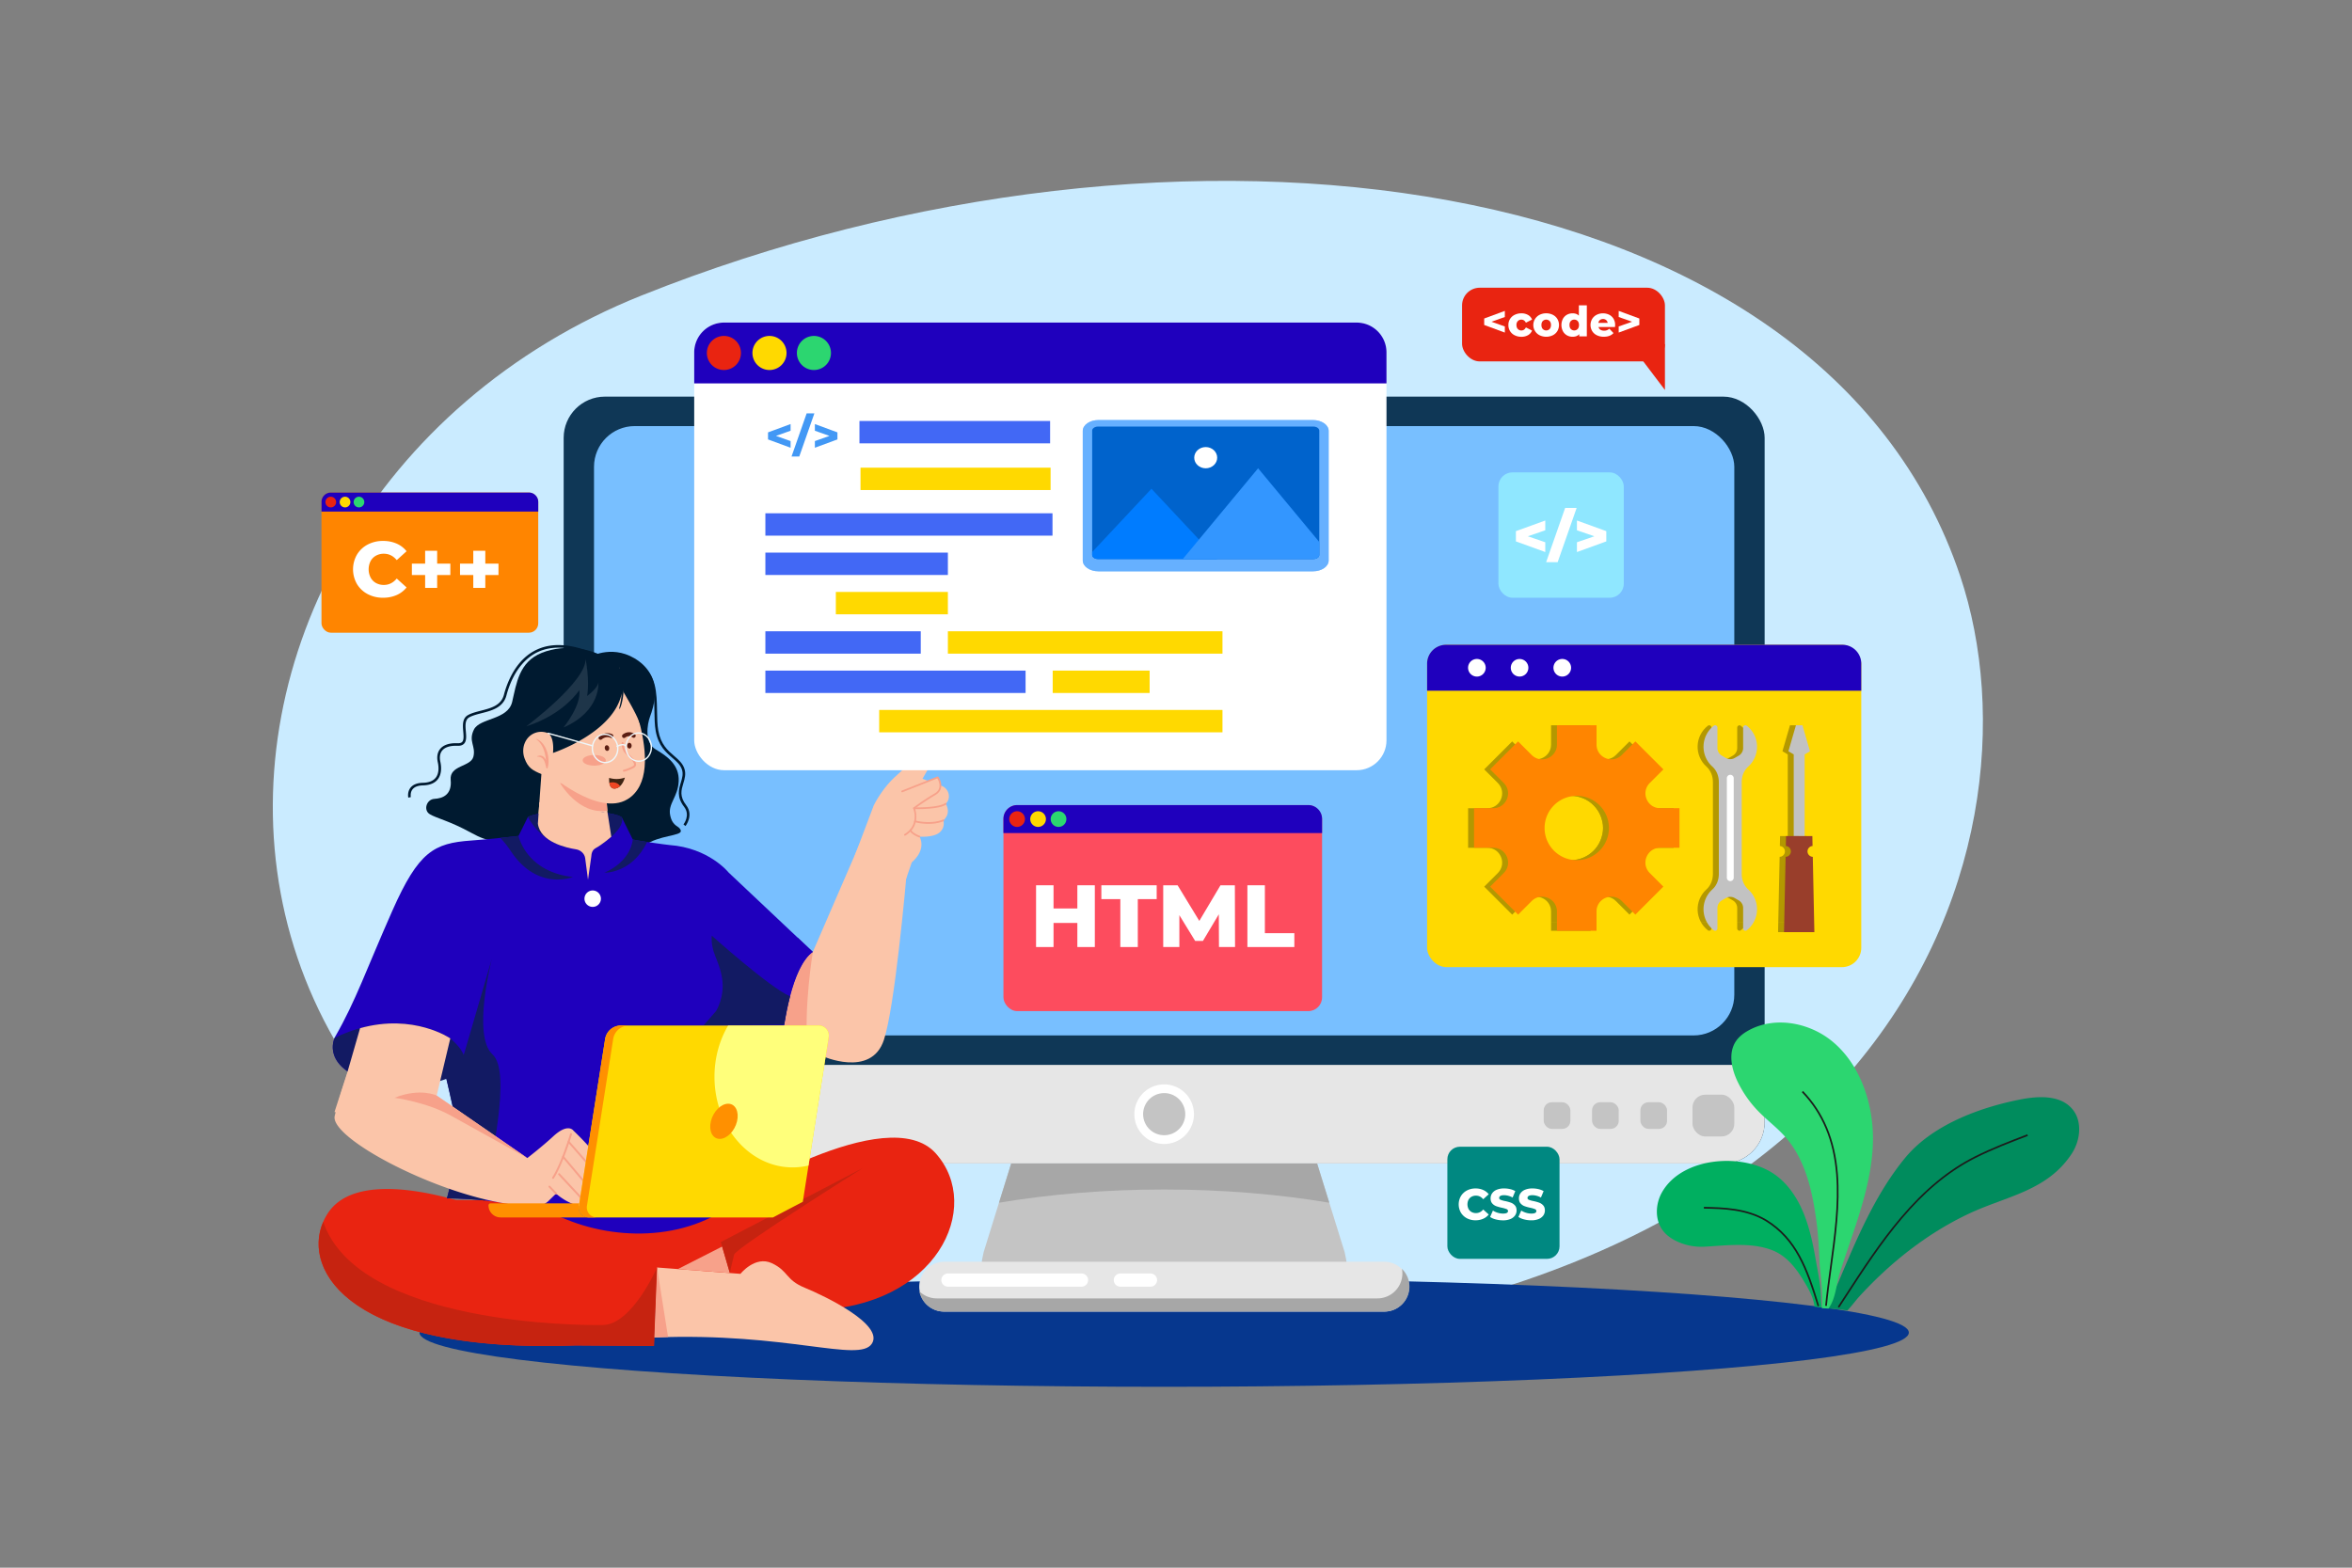 <svg xmlns="http://www.w3.org/2000/svg" xmlns:xlink="http://www.w3.org/1999/xlink" viewBox="0 0 4680 3120"><rect x="0" y="0" width="4680" height="3120" fill="#808080" stroke="none"/><defs><style>.cls-1{fill:none;}.cls-10,.cls-2{fill:#fff;}.cls-2{opacity:0;}.cls-3{fill:#caebff;}.cls-4{fill:#06378e;}.cls-5{fill:#c4c4c4;}.cls-6{fill:#a7a7a7;}.cls-7{fill:#0f3756;}.cls-8{fill:#78bfff;}.cls-9{fill:#e6e6e6;}.cls-11{fill:#001a30;}.cls-12{fill:#e92411;}.cls-13{fill:#fbc5a9;}.cls-14{fill:#f7a18a;}.cls-15{fill:#c62310;}.cls-16{fill:#332a97;}.cls-17{fill:#1f00bd;}.cls-18{fill:#121a63;}.cls-19{fill:#5b1e13;}.cls-20{fill:#1e3549;}.cls-21{fill:#3e2312;}.cls-22{fill:#ef4623;}.cls-23{fill:#ff9000;}.cls-24{fill:#ffd900;}.cls-25{fill:#ffff7b;}.cls-26{fill:#eef6f9;}.cls-27{fill:#008c5d;}.cls-28{fill:#00af60;}.cls-29{fill:#2cd670;}.cls-30{fill:#1c1c1b;}.cls-31{opacity:0.3;}.cls-32{clip-path:url(#clip-path);}.cls-33{clip-path:url(#clip-path-2);}.cls-34{clip-path:url(#clip-path-3);}.cls-35{fill:#ff8500;}.cls-36{fill:#c2c2c2;}.cls-37{fill:#993e2b;}.cls-38{fill:#fd4c5e;}.cls-39{fill:#8fe7ff;}.cls-40{fill:#008881;}.cls-41{fill:#4268f5;}.cls-42{fill:#4298f5;}.cls-43{fill:#007cff;}.cls-44{opacity:0.4;}.cls-45{opacity:0.2;}</style><clipPath id="clip-path"><path class="cls-1" d="M3271,1558.23l27.05-27-55.69-55.68-27,27c-18.57,18.57-50.31,5.42-50.31-20.83v-38.25h-78.75v38.25c0,26.25-31.74,39.4-50.3,20.83l-27.05-27-55.68,55.68,27.05,27c18.56,18.56,5.41,50.3-20.84,50.3h-38.25v78.75h38.25c26.25,0,39.4,31.74,20.84,50.3l-27.05,27.05,55.68,55.69,27.05-27c18.56-18.56,50.3-5.42,50.3,20.83v38.26H3165V1814.1c0-26.25,31.74-39.39,50.31-20.83l27,27,55.69-55.69L3271,1737.58c-18.56-18.56-5.41-50.3,20.84-50.3h38.25v-78.75h-38.25C3265.57,1608.53,3252.42,1576.79,3271,1558.23Zm-145.36,153.66a64,64,0,1,1,64-64A64,64,0,0,1,3125.62,1711.89Z"/></clipPath><clipPath id="clip-path-2"><path class="cls-1" d="M3466.84,1525.66a53.15,53.15,0,0,0-2.83-81.23,4.55,4.55,0,0,0-7.3,3.62v40.63a17.52,17.52,0,0,1-8.77,15.18l-8.05,4.65a17.54,17.54,0,0,1-17.53,0l-8.05-4.65a17.54,17.54,0,0,1-8.77-15.18V1448a4.53,4.53,0,0,0-7.25-3.62,53.07,53.07,0,0,0-2.76,81.35c8.58,7.73,12.82,19.19,12.82,30.74v182.85c0,11.55-4.24,23-12.82,30.74a53.07,53.07,0,0,0,2.76,81.35,4.53,4.53,0,0,0,7.25-3.62v-40.66a17.55,17.55,0,0,1,8.77-15.19l8.05-4.65a17.54,17.54,0,0,1,17.53,0l8.05,4.65a17.52,17.52,0,0,1,8.77,15.18v40.64a4.55,4.55,0,0,0,7.3,3.61,53.15,53.15,0,0,0,2.83-81.23c-8.5-7.69-12.94-18.89-12.94-30.35V1556C3453.9,1544.55,3458.34,1533.35,3466.84,1525.66Z"/></clipPath><clipPath id="clip-path-3"><path class="cls-1" d="M3584.77,1694.43a10.84,10.84,0,0,1,10.07-10.75l-.41-19.72h-15.32v-162.5l10.59-6.32-15-51.68h-13l-15,51.68,10.59,6.32V1664h-15.32l-.41,19.72a10.81,10.81,0,0,1-.45,21.59l-3.13,149.85h60.36l-3.13-149.85A10.88,10.88,0,0,1,3584.77,1694.43Z"/></clipPath></defs><title>06</title><g id="_06" data-name="06"><rect id="_06-2" data-name="06" class="cls-2" width="4680" height="3120"/><path class="cls-3" d="M1276.51,588.1C212.16,1013.94,191,2634.22,1980.66,2682.41S4082,1688.08,3900.32,1146.21C3624.69,324,2340.87,162.26,1276.51,588.1Z"/><ellipse class="cls-4" cx="2316.43" cy="2652.1" rx="1481.77" ry="107.9"/><path class="cls-5" d="M2645,2393.62l-99.53-320.41c-6.9-29-35.45-51.38-63.82-51.38h-330.5c-28.37,0-56.91,22.42-63.81,51.38l-99.54,320.41-30.46,98.07c-18.38,77.12,7.28,116.84,58.81,116.84h600.51c51.53,0,77.19-39.72,58.81-116.84Z"/><path class="cls-6" d="M2481.68,2021.83h-330.5c-28.37,0-56.91,22.42-63.81,51.38l-99.54,320.41c101.58-17,212.47-26.29,328.6-26.29s227,9.32,328.6,26.29l-99.53-320.41C2538.6,2044.25,2510.05,2021.83,2481.68,2021.83Z"/><rect class="cls-7" x="1121.58" y="789.37" width="2389.7" height="1526.23" rx="82.06"/><rect class="cls-8" x="1181.96" y="847.98" width="2268.95" height="1212.74" rx="81.03"/><path class="cls-9" d="M1121.58,2233.54a82.31,82.31,0,0,0,82.06,82.06H3429.22a82.31,82.31,0,0,0,82.06-82.06V2119.33H1121.58Z"/><path class="cls-9" d="M2755,2511.14h-877a49.58,49.58,0,0,0,0,99.15h877a49.58,49.58,0,0,0,0-99.15Z"/><path class="cls-6" d="M2790.47,2534.48a49.72,49.72,0,0,1-49.57,49.57h-877a49.4,49.4,0,0,1-34.64-14.23,49.74,49.74,0,0,0,48.69,40.47h877a49.49,49.49,0,0,0,34.64-84.92A48.93,48.93,0,0,1,2790.47,2534.48Z"/><path class="cls-10" d="M2152,2534.48H1886.21a13.12,13.12,0,0,0,0,26.24H2152a13.12,13.12,0,0,0,0-26.24Z"/><path class="cls-10" d="M2289.26,2534.48h-60a13.12,13.12,0,0,0,0,26.24h60a13.12,13.12,0,0,0,0-26.24Z"/><rect class="cls-5" x="3367.75" y="2178.62" width="83.16" height="83.16" rx="25.32"/><rect class="cls-5" x="3264.04" y="2193.67" width="53.06" height="53.06" rx="16.15"/><rect class="cls-5" x="3167.87" y="2193.67" width="53.06" height="53.06" rx="16.15"/><rect class="cls-5" x="3071.7" y="2193.67" width="53.06" height="53.06" rx="16.15"/><path class="cls-10" d="M2316.43,2158.17a59.29,59.29,0,1,0,59.3,59.29A59.29,59.29,0,0,0,2316.43,2158.17Z"/><circle class="cls-5" cx="2316.43" cy="2217.46" r="41.93" transform="translate(-253.58 299.65) rotate(-7.02)"/><path class="cls-11" d="M1333.61,1623c-5.1-23.82,15.4-36,16.85-68.35s-22.72-49.62-45.63-63.06-17.2-49.85-11.22-65.84,26.3-73.7-22.1-109.59-95.68-9.67-95.68-9.67l-8.28,41.22c9.84,11.2,34.71,25.11,71.24,27s22,33.9,22,33.9-104.54,117.86-106.66,120.16,18.6,151.88,18.6,151.88,84.81,20.88,111.09,1.29,72.74-18.11,70.88-28.53S1338.72,1646.82,1333.61,1623Z"/><path class="cls-11" d="M1359.67,1559c2.85-9.4,5.8-19.12,1.84-30.06-3.76-10.37-11.68-17.18-20.06-24.39-12.53-10.77-26.72-23-31.65-50.8-2-11.26-2.21-24.37-2.43-38.25-.56-35.72-1.19-76.19-35.08-93.53l-2.36,4.61c31.12,15.92,31.7,53.07,32.26,89,.22,14.09.43,27.4,2.5,39.08,5.26,29.64,20.2,42.49,33.38,53.82,8.19,7,15.27,13.14,18.57,22.23,3.37,9.32.8,17.8-1.93,26.79-4.06,13.39-8.67,28.57,6.59,48.27,12.86,16.6-.74,34.26-1.32,35l4.06,3.21c.17-.21,16.72-21.54,1.35-41.39C1351.78,1585,1355.61,1572.34,1359.67,1559Z"/><path class="cls-11" d="M1078.2,1299.22c-45.64,18.14-50.56,61.27-59.07,97.62S954.55,1428.62,943,1452s4,32.34-.93,53.57-48.13,16.6-45.29,46.68-16.66,36.75-32.37,37.63-22.53,22.45-9.22,30.52,39.58,13.47,81.46,36.51,42.52,12.5,84.36,18.15,35,24.71,64.16,44.25,51,5.92,51,5.92c20.51-23,19.61-52,10.83-89.13s6.06-31.58,25.21-66.79,10.78-39.94,5.64-75.11,13-41.15,31.12-72.9,6.76-50.09,6.76-50.09l16.49-42.17C1187.87,1286.72,1123.84,1281.08,1078.2,1299.22Z"/><path class="cls-11" d="M1068.91,1292.55c-19.29,8.74-35.41,24-47.9,45.24a180.25,180.25,0,0,0-18.32,45.06c-5.65,21.28-26,26.48-45.58,31.5-9.41,2.41-18.31,4.69-25.61,8.64-12,6.48-10.76,20.67-9.71,33.19.72,8.56,1.4,16.65-2.18,20.39-1.83,1.91-4.85,2.75-9.27,2.58-15.8-.64-27.65,3.2-34.28,11.11-5.61,6.71-7.31,16-4.92,26.84,1.63,7.41,3.27,21.24-4.1,30.64-5.08,6.46-13.66,9.88-25.51,10.14-11.46.26-19.78,3.58-24.72,9.86-6.72,8.54-4.47,19.26-4.37,19.71l5.06-1.1c0-.09-1.8-8.85,3.42-15.44,3.94-5,10.91-7.62,20.72-7.85,13.48-.3,23.4-4.38,29.47-12.12,6.45-8.21,8.25-20.62,5.09-35-2-9.23-.71-17,3.84-22.4,5.55-6.63,16-9.84,30.09-9.26,6,.23,10.3-1.13,13.22-4.18,5.2-5.43,4.43-14.64,3.61-24.4-1-11.47-2-23.33,7-28.2,6.74-3.65,15.33-5.85,24.43-8.18,20.09-5.14,42.87-11,49.3-35.2,15.27-57.55,46.24-79.15,63.35-86.9,32.49-14.73,74.09-9.75,123.66,14.82l2.3-4.65C1146,1282.15,1102.88,1277.14,1068.91,1292.55Z"/><path class="cls-12" d="M1444,2391.4l-686.4-4,51.36,220H1617.4c246.14-5,340.2-204.81,244.55-312S1444,2391.4,1444,2391.4Z"/><path class="cls-12" d="M652.85,2413.82a114,114,0,0,0-9.72,17.86c-43.09,99.49,57.52,262.12,502,246l156.09,1.12,6.18-156.23.5-12.43s-222.12-48.81-301.51-85.75C937.2,2392.19,716.88,2317.52,652.85,2413.82Z"/><path class="cls-13" d="M1601.39,2562.9c-38.69-15.84-32-33-65.37-48.82s-62.7,21.11-62.7,21.11l-165.92-12.64-5.51,139.29c264.82-10.56,407.44,50.79,432.79,12.53S1640.08,2578.73,1601.39,2562.9Z"/><polygon class="cls-14" points="1301.89 2661.84 1329.29 2660.94 1307.4 2522.55 1301.89 2661.84"/><polygon class="cls-14" points="1348.83 2525.71 1452.28 2533.59 1436.91 2480.88 1348.83 2525.71"/><path class="cls-15" d="M1452.28,2533.59s4.75-22.73,8.44-36.57,256.51-172.58,256.51-172.58l-282.94,147.45Z"/><path class="cls-13" d="M1223.74,1366.44c-25,78.16-79.41,108.24-109,119.13-.13-.39-.23-.79-.37-1.18-7.6-21.19-29.59-32.81-49.11-26s-29.18,29.58-21.57,50.77c7,19.35,16.25,24,33.58,31.44l-8.39,116.88,144.69,19.35-6.84-86.58c68.28,15,68.56-32.5,67.39-112.52S1223.74,1366.44,1223.74,1366.44Z"/><path class="cls-14" d="M1114.38,1558.33s36.24,64,94.11,55.17l-1.71-23.21S1159.06,1557.4,1114.38,1558.33Z"/><path class="cls-14" d="M1067,1470.37a.31.31,0,0,0-.27.54c13.61,10.06,17.91,26.09,19.67,42-3-6.75-8.4-11.4-17.37-8-.47.18-.25.89.2.91,6.59.31,10.81,2.55,13.71,8.58,2,4.27,2.91,9.22,4,13.81.35,1.53,3,1.45,2.9-.23l0-.38C1095.26,1508.49,1087.31,1477.73,1067,1470.37Z"/><path class="cls-16" d="M1587.14,1865.92l-86.71,216.64,51.6,29.57s45.36,4,69.37-58.7-4-159-4-159Z"/><path class="cls-13" d="M1617.4,1894.46c-36.66,26.53-53.54,115.27-60.69,170.92l78,35.83s98.72,45.22,124.08-31.63c21.18-64.22,42.19-293.52,48.5-367.11-21.49-10.47-60.57-29.32-88-43.38Z"/><path class="cls-14" d="M1556.71,2065.38l50.4,23.15c-8.37-81,10.29-194.07,10.29-194.07C1580.74,1921,1563.86,2009.73,1556.71,2065.38Z"/><path class="cls-17" d="M1331.9,1681.74s-20.7-2.43-44.22-6c-9.43-1.45-19.31-3.09-28.49-4.85l-22-44.31s-12.66-12.28-91-12.28S1050.4,1626,1050.4,1626l-18.65,37.68c-10.89,1.24-23.3,2.59-36.28,3.92-19.28,2-39.81,3.9-58.46,5.24-73.37,5.27-104.07,21.76-156.1,139.17s-72.8,179.63-114.06,251.32c0,0-28.68,52.11,56,85.1l159.75-24.25s2.21,8.5,5.39,21.53c8.29,33.86,23.24,98.25,23.55,123.28.39,30.49-22.21,116-22.21,116s30.9-.56,75.45,4.16c46.28,4.91,107.3,15.52,163.72,38.37,110.73,44.85,261.45,40.14,356.16-54.85l-52.2-329,119.53,68.5s2-32.45,8.43-72.74c2.9-18,6.7-37.58,11.65-56.52,9.91-37.91,24.38-73.29,45.29-88.41l-167.66-158.13S1410.62,1687.33,1331.9,1681.74Z"/><path class="cls-18" d="M978.83,1907.57,924,2095.45c-7.57,21.79-34.59,27.54-41.38,28.72C890.93,2158,911.27,2244,911.58,2269c.39,30.49-22.21,116-22.21,116s30.9-.56,75.45,4.16c10.72-78.41,53.94-255.29,15.12-290.77C939.19,2061.07,978.26,1910.79,978.83,1907.57Z"/><path class="cls-18" d="M896,2066.62s-72.43-50.2-179.5-20.32a296.85,296.85,0,0,0-50.75,19.45c-3.6,8.78-12.66,39.85,26,66.61a150.26,150.26,0,0,0,31.19,16l88.31,14.47S993.9,2150.66,896,2066.62Z"/><path class="cls-18" d="M1146.2,1614.25c-78.38,0-95.79,11.74-95.79,11.74s24.75,51.63,84,62.1h50.74s60.66-35.63,52.09-61.56C1237.24,1626.53,1224.58,1614.25,1146.2,1614.25Z"/><path class="cls-13" d="M1073.21,1596.62l-2.91,42.52c4.36,36.5,56.36,48.15,75.76,51.16,9.31,1.45,17,8.47,18.35,17.7,0,.07,0,.13,0,.21l5.61,42.6,6.49-45.94c.39-6.56,2-13.28,8.62-16.86,13.51-7.27,31.23-22.71,31.23-22.71l-7.38-47.66S1129.26,1606.24,1073.21,1596.62Z"/><path class="cls-18" d="M1202.52,1736.81s54.78,2.18,85.16-61.12c-9.43-1.45-19.31-3.09-28.49-4.84C1252.52,1718.34,1202.52,1736.81,1202.52,1736.81Z"/><path class="cls-18" d="M1031.75,1663.67c-10.88,1.24-23.3,2.59-36.28,3.92a178.66,178.66,0,0,1,20.89,26.23c53.4,80.47,123.43,51.57,123.43,51.57C1046.4,1734.84,1031.75,1663.67,1031.75,1663.67Z"/><path class="cls-13" d="M1141.06,2250.21s-10.48-16.2-40.29,11.39c-22.49,20.81-51.51,43.14-51.51,43.14l-180.5-124.45s-54.19-74.16-172.24-58.79c0,0-20.34,56-30.51,99.46s198.85,154.73,348.22,175.55c0,0,53.46,15.6,76.54-5.73l15.69-15.28s22.88,21.44,52.83,26.07a56.47,56.47,0,0,0,38.64-7.46,22.08,22.08,0,0,0,10.4-15.81c1.86-13.22,3.41-38.41-7.37-58.08C1185.64,2292.24,1141.06,2250.21,1141.06,2250.21Z"/><path class="cls-14" d="M1094.75,2360.4A1.9,1.9,0,1,0,1092,2363l13.09,13.79a1.93,1.93,0,0,0,1.38.59,1.9,1.9,0,0,0,1.38-3.21Z"/><path class="cls-14" d="M1113.83,2335.51a1.91,1.91,0,0,0-2.79,2.6l60.77,65.29a1.88,1.88,0,0,0,1.39.61,1.91,1.91,0,0,0,1.4-3.2Z"/><path class="cls-14" d="M1122,2301a1.9,1.9,0,0,0-2.91,2.45l77.39,91.89a1.93,1.93,0,0,0,1.46.67,1.87,1.87,0,0,0,1.22-.44,1.89,1.89,0,0,0,.23-2.68Z"/><path class="cls-14" d="M1133.05,2271.27a1.9,1.9,0,0,0-2.87,2.5l78,89.3a1.91,1.91,0,0,0,2.87-2.51Z"/><path class="cls-14" d="M1136.78,2255.21a1.91,1.91,0,0,0-2.37,1.28c-.17.58-17.48,58.22-35.5,86.61a1.89,1.89,0,0,0,.58,2.62,1.9,1.9,0,0,0,2.63-.58c18.31-28.83,35.77-87,35.94-87.56A1.9,1.9,0,0,0,1136.78,2255.21Z"/><path class="cls-10" d="M1179.18,1772.21a16.35,16.35,0,1,0,16.52,16.35A16.44,16.44,0,0,0,1179.18,1772.21Z"/><path class="cls-13" d="M1104.12,1488.83,1088.76,1537s101,89.53,159.73,53.69c87.58-53.48-17.67-264.64-17.67-264.64C1007,1317,1098.89,1480.28,1104.12,1488.83Z"/><path class="cls-11" d="M1237.05,1342.36a31.22,31.22,0,0,0-1.5-4.53,128.88,128.88,0,0,0-4.74-14.86c-187.61-18.88-155.26,125.39-140.62,135.51,13.94,9.63,10.15,40,10.15,40S1221,1458.73,1237,1380.19c-.24,3.72-.59,7.43-1.12,11.12-.46,3.16-1.05,6.29-1.7,9.42s-1.61,6.16-2.15,9.27c-.14.8,1,1,1.31.35,2.88-5.64,4.35-12.47,5.52-18.66a107.86,107.86,0,0,0,1.85-20,118.45,118.45,0,0,0-1.53-19.54C1238.63,1348.88,1237.9,1345.6,1237.05,1342.36Z"/><path class="cls-11" d="M1232.68,1330.69c-8.14,0,8,46.85,8,46.85s25.92,42.56,32,61.37c5.9,18.32,8.36-36.55-4.1-64.06S1240.83,1330.69,1232.68,1330.69Z"/><path class="cls-14" d="M1250.73,1500.2a67.61,67.61,0,0,1-5.34-5.48c-4.51-5.77-4.6-15.65-4.6-15.74a2,2,0,0,0-2-2h0a2,2,0,0,0-2,2c0,.45.08,11.31,5.43,18.16a68.71,68.71,0,0,0,5.7,5.89c5.74,5.56,14.42,14,13.67,18.88-.06.46-.27,1.84-2.7,3.07-11.47,5.83-17.94,7-18,7a2,2,0,0,0,.33,3.91l.34,0c.28-.05,7-1.27,19.12-7.41,2.81-1.43,4.43-3.45,4.82-6C1266.6,1515.58,1257.8,1507.05,1250.73,1500.2Z"/><path class="cls-19" d="M1206.75,1483.16c-2.43.43-3.93,3.31-3.36,6.42s3,5.28,5.43,4.84,3.93-3.31,3.36-6.42S1209.18,1482.72,1206.75,1483.16Z"/><path class="cls-19" d="M1252.19,1478.3c-2.46.08-4.37,2.7-4.27,5.86s2.19,5.66,4.66,5.58,4.37-2.71,4.27-5.87S1254.66,1478.22,1252.19,1478.3Z"/><path class="cls-19" d="M1217.71,1460.94c-13.9-5.77-25,4.12-25.41,4.55a3.94,3.94,0,0,0,2.67,6.85,4,4,0,0,0,2.64-1c.32-.29,7.89-6.92,17.07-3.1a3.95,3.95,0,1,0,3-7.29Z"/><path class="cls-19" d="M1263.84,1461.57c-10.09-7.84-20.56-3.24-24.69.3a3.94,3.94,0,0,0,2.57,6.94,3.89,3.89,0,0,0,2.56-1c.29-.24,7.12-5.95,14.71,0a4,4,0,0,0,4.85-6.24Z"/><path class="cls-14" d="M1182.34,1502.58c-12.75,0-23.07,4.82-23,10.68s10.37,10.58,23.11,10.54,23.07-4.82,23-10.68S1195.08,1502.54,1182.34,1502.58Z"/><path class="cls-20" d="M1168.18,1385.1c5.67-31-3-73.76-3-73.76,1.51,45.24-118,134.22-118,134.22,75.23-23.93,105.49-72,105.49-72,4.54,30.28-31.39,74.28-31.39,74.28,75.23-32.53,69.37-90.37,69.37-90.37C1190.36,1369.39,1168.18,1385.1,1168.18,1385.1Z"/><path class="cls-18" d="M1436.6,1945.65c6.51,38.1-11.85,66.6-11.85,66.6l-24.7,28.49,160.41-1.35c2.9-18,6.7-37.58,11.65-56.52-40-16.92-155.95-120.84-155.95-120.84C1414.3,1897.33,1430.1,1907.56,1436.6,1945.65Z"/><path class="cls-13" d="M1872.59,1563.63l-37-13.71,35.14-61.55c13.17-22.33-8.34-28.59-8.34-28.59s-43.25,52.44-78.75,83.82c-29.06,25.69-45.22,59.72-45.22,59.72l-37.82,100.15,102.54,45.21,11.07-32.41c31-27.22,15.33-51.24,15.33-51.24s27.15,2.22,39.68-8a23,23,0,0,0,7.81-24.35c17.07-15.12,4.7-33,4.7-33,.59-.6,1.14-1.2,1.65-1.81C1893.11,1586.25,1887.05,1568.27,1872.59,1563.63Z"/><path class="cls-13" d="M1780.2,1581l20.41,80.54c31.81-19.42,18.06-53,18.06-53a461.57,461.57,0,0,1,41.46-27.6c20.93-12.07,5.63-33.86,5.63-33.86Z"/><path class="cls-14" d="M1865.13,1545.49l-70.42,27.9a1.72,1.72,0,1,0,1.27,3.19l69.09-27.38c1.69,2.85,5.65,10.61,4,18.2-1.09,4.89-4.37,8.95-9.76,12a471.06,471.06,0,0,0-41.64,27.72,1.71,1.71,0,0,0-.55,2c.53,1.32,12.79,32.47-17.37,50.88a1.72,1.72,0,0,0,.9,3.18,1.69,1.69,0,0,0,.89-.25c29.14-17.79,21.34-47.38,19.21-53.84a461.81,461.81,0,0,1,40.28-26.73c6.26-3.62,10.09-8.43,11.39-14.31,2.43-11-4.9-21.58-5.21-22A1.71,1.71,0,0,0,1865.13,1545.49Z"/><path class="cls-14" d="M1880.71,1598.3c-13.7,9.7-61.52,8.54-62,8.53h0a1.72,1.72,0,0,0-.05,3.43c.39,0,2.52.06,5.8.06,13.5,0,46.5-.88,58.28-9.22a1.72,1.72,0,1,0-2-2.8Z"/><path class="cls-14" d="M1876.36,1631.1c-24.73,10.09-54.94,2-55.25,1.91a1.72,1.72,0,1,0-.91,3.31,112.19,112.19,0,0,0,27.2,3.34c9.45,0,20.2-1.28,30.26-5.38a1.72,1.72,0,0,0-1.3-3.18Z"/><path class="cls-14" d="M1830.12,1663.42c-6.14-2.29-16-7.47-16.36-11.59a1.72,1.72,0,0,0-3.42.29c.65,7.6,16.74,13.83,18.57,14.52a1.87,1.87,0,0,0,.61.11,1.72,1.72,0,0,0,.6-3.33Z"/><path class="cls-21" d="M1212.08,1548.14a41.62,41.62,0,0,0,.39,9.81c1,6.08,3.92,12.48,11.76,11.38a17.46,17.46,0,0,0,9.5-4.69c7-6.41,9.65-17.08,9.65-17.08A50.1,50.1,0,0,1,1212.08,1548.14Z"/><path class="cls-22" d="M1212.47,1558c1,6.08,3.92,12.48,11.76,11.38a17.46,17.46,0,0,0,9.5-4.69C1230,1557.55,1220.36,1555.55,1212.47,1558Z"/><path class="cls-23" d="M1151.87,2400.07l.81-5.13H976a4,4,0,0,0-4,4,24.13,24.13,0,0,0,24.27,24h175.39A19.86,19.86,0,0,1,1151.87,2400.07Z"/><path class="cls-24" d="M1629.2,2041H1235.75a31.91,31.91,0,0,0-31.64,26.8l-52.24,332.31a19.88,19.88,0,0,0,19.78,22.84h366.4l59.37-31.18,11.34-72.17L1649,2063.78A19.87,19.87,0,0,0,1629.2,2041Z"/><path class="cls-25" d="M1629.2,2041H1448.84c-17.15,29-27.18,64.12-27.18,101.94,0,99.63,69.6,180.4,155.46,180.4a135.43,135.43,0,0,0,31.64-3.74L1649,2063.78A19.87,19.87,0,0,0,1629.2,2041Z"/><path class="cls-23" d="M1204.11,2067.75l-52.24,332.32a19.86,19.86,0,0,0,19.78,22.82h16a19.86,19.86,0,0,1-19.78-22.82l52.24-332.32a31.91,31.91,0,0,1,31.64-26.8h-16A31.91,31.91,0,0,0,1204.11,2067.75Z"/><path class="cls-23" d="M1448.87,2196.62c-14.38,0-29.77,15.68-34.37,35s3.31,35,17.69,35,29.77-15.68,34.37-35S1463.24,2196.62,1448.87,2196.62Z"/><path class="cls-15" d="M1199.66,2637.1c-41.41.86-485.35-.13-556.27-204.66-.08-.26-.17-.51-.26-.76-43.09,99.49,57.52,262.12,502,246l156.09,1.12,6.18-156.23S1258.11,2635.89,1199.66,2637.1Z"/><path class="cls-13" d="M716.48,2046.3l-24.78,86.06-26.11,80.84,189.21,26.55L896,2066.62S823.55,2016.42,716.48,2046.3Z"/><path class="cls-14" d="M785.08,2184.85s62.72,7.91,112.93,35.9c41.31,23,151.25,84,151.25,84l-180.5-124.45S835.87,2164.4,785.08,2184.85Z"/><path class="cls-26" d="M1202.79,1460.14a25.24,25.24,0,0,0-18.51,9.42,30.88,30.88,0,0,0-6.91,21.06c.63,15.86,12.55,28.37,26.79,28.37l1,0a25.21,25.21,0,0,0,18.51-9.42,30.9,30.9,0,0,0,6.91-21C1229.9,1472.28,1217.45,1459.55,1202.79,1460.14Zm18.78,47.69a22.61,22.61,0,0,1-16.54,8.45l-.87,0c-12.8,0-23.52-11.38-24.1-25.79a28.24,28.24,0,0,1,6.29-19.23,22.57,22.57,0,0,1,16.54-8.44l.87,0c12.8,0,23.52,11.37,24.1,25.78A28.25,28.25,0,0,1,1221.57,1507.83Z"/><path class="cls-26" d="M1269.62,1457.47c-14.67.59-26.07,14.26-25.42,30.48.63,15.86,12.56,28.37,26.79,28.37.33,0,.65,0,1,0a25.21,25.21,0,0,0,18.51-9.42,30.89,30.89,0,0,0,6.91-21.05C1296.73,1469.61,1284.27,1456.89,1269.62,1457.47Zm18.78,47.69a22.54,22.54,0,0,1-16.54,8.45c-13.22.52-24.38-11-25-25.77s9.66-27.14,22.83-27.67l.87,0c12.8,0,23.52,11.38,24.1,25.79A28.24,28.24,0,0,1,1288.4,1505.16Z"/><path class="cls-26" d="M1227.51,1484.15a1.35,1.35,0,0,0,.67,2.53,1.34,1.34,0,0,0,.66-.18c.11-.06,11.15-6.16,15.72-.88a1.35,1.35,0,0,0,2-1.77C1240.58,1476.91,1228,1483.85,1227.51,1484.15Z"/><path class="cls-26" d="M1179.45,1483l-88.14-24.87a1.35,1.35,0,0,0-.73,2.6l88.14,24.87a1.57,1.57,0,0,0,.37,0,1.35,1.35,0,0,0,.36-2.65Z"/><path class="cls-27" d="M4123.35,2207.07c-23.93-28.22-67.61-26-103.9-18.8-81.19,16.08-174.85,50.75-228.71,116.25-59.24,72-96.63,161.61-132.47,246.78-4.95,11.76-18.67,35.38-20.08,53,12.6.8,25.25,1.83,37.71,3.87,9.07-9.65,17.51-21,22.82-26.87,62.12-68.09,135.66-126.64,219.33-166,74.19-34.9,155.24-44.78,204.13-119,15.16-23,20.41-54.66,8.28-78.55A54.59,54.59,0,0,0,4123.35,2207.07Z"/><path class="cls-28" d="M3621.92,2561.22c-2.37-19.31-6.23-38.4-9.6-57.56-5.38-30.62-12-61.23-23.92-90.07-12.12-29.37-30.3-57-56.14-75.52-62-44.44-184.17-36.85-225,34.4-13.46,23.5-14.84,55.11,1.56,76.66,7.87,10.35,19.13,17.72,31.07,22.86a115.21,115.21,0,0,0,51.57,9.19c42.93-2.33,93-9.4,135.08,7.06a87.89,87.89,0,0,1,12.28,5.94c21.24,12.36,36.56,32.58,49.15,53.24,10.27,16.85,20.25,33.8,22.53,53.18l14,1.61c0-.2,0-.41,0-.61-.09-4.55-.89-9-1-14C3623.31,2578.8,3623,2570.08,3621.92,2561.22Z"/><path class="cls-29" d="M3647,2073.49c-45.77-38.33-114.55-51.63-167-23.17-10,5.41-19.4,12.35-25.76,21.75-15.72,23.24-9,55,3.09,80.28a223.42,223.42,0,0,0,40.95,58.84c17.44,18,37.87,33,54.43,51.87,19.58,22.26,32.79,48.58,42.11,76.47s14.78,57.39,18.82,86c4.07,28.81,5.78,58,6.88,87.05.54,14.42,8.13,66.44,4.36,90.9l1.47.17,11.91.69c15-21,14.91-46.74,22.77-71.5,30.52-96.14,76.15-200.14,63.69-302.65C3717.45,2170.91,3692.75,2111.82,3647,2073.49Z"/><path class="cls-30" d="M3929.24,2301.65c-51.95,26.16-100.07,65.82-147.11,121.22-41.54,48.93-77.25,103.87-111.79,157q-6.8,10.44-13.54,20.79l2.82,1.84q6.75-10.35,13.54-20.8c70-107.67,142.36-219,257.59-277.06,34-17.12,69.76-30.79,104.35-44l-1.2-3.15C3999.23,2270.75,3963.38,2284.45,3929.24,2301.65Z"/><path class="cls-30" d="M3515.38,2427.7c-40.25-24.17-87.23-25-125-25.74l-.06,3.36c37.35.69,83.84,1.55,123.3,25.25,59,36.51,80.71,95.72,103,169.34l3.21-1C3597.36,2524.63,3575.41,2464.84,3515.38,2427.7Z"/><path class="cls-30" d="M3587.66,2171.28l-2.42,2.33c40.62,42.31,63,95.77,68.39,163.43,4.79,60-4,123.75-12.39,185.37-3.63,26.45-7.06,51.44-9.5,76.26l3.35.33c2.43-24.75,5.85-49.71,9.48-76.14,8.47-61.79,17.23-125.7,12.41-186.08C3651.52,2268.31,3628.84,2214.17,3587.66,2171.28Z"/><rect class="cls-24" x="2839.64" y="1283.23" width="863.91" height="641.56" rx="38.49"/><g class="cls-31"><g class="cls-32"><rect x="3061.63" y="1583.92" width="127.97" height="127.97"/><rect x="2921.17" y="1834.73" width="408.9" height="17.63"/><rect x="2921.17" y="1443.46" width="408.9" height="391.27"/></g><g class="cls-33"><rect x="3375.5" y="1834.72" width="108.84" height="18.99"/><rect x="3375.5" y="1442.1" width="108.84" height="392.63"/></g><g class="cls-34"><rect x="3538.06" y="1834.73" width="60.37" height="20.4"/><rect x="3538.06" y="1443.46" width="60.37" height="391.27"/></g></g><path class="cls-17" d="M3666,1283.23H2877.23a37.59,37.59,0,0,0-37.59,37.59v53.91h863.9v-53.91A37.59,37.59,0,0,0,3666,1283.23Z"/><path class="cls-35" d="M3282.78,1558.23l27-27-55.68-55.68-27,27c-18.56,18.57-50.3,5.42-50.3-20.83v-38.25H3098v38.25c0,26.25-31.74,39.4-50.31,20.83l-27-27L2965,1531.18l27.05,27c18.56,18.56,5.41,50.3-20.84,50.3H2933v78.75h38.25c26.26,0,39.4,31.74,20.84,50.3L2965,1764.63l55.69,55.69,27-27c18.57-18.56,50.31-5.42,50.31,20.83v38.26h78.75V1814.1c0-26.25,31.74-39.39,50.3-20.83l27,27,55.68-55.69-27-27.05c-18.57-18.56-5.42-50.3,20.83-50.3h38.25v-78.75h-38.25C3277.36,1608.53,3264.21,1576.79,3282.78,1558.23Zm-145.37,153.66a64,64,0,1,1,64-64A64,64,0,0,1,3137.41,1711.89Z"/><path class="cls-36" d="M3478.63,1525.66a53.16,53.16,0,0,0-2.82-81.23,4.55,4.55,0,0,0-7.31,3.62v40.63a17.52,17.52,0,0,1-8.77,15.18l-8.05,4.65a17.54,17.54,0,0,1-17.53,0l-8.05-4.65a17.53,17.53,0,0,1-8.76-15.18V1448a4.53,4.53,0,0,0-7.26-3.62,53.07,53.07,0,0,0-2.76,81.35c8.58,7.73,12.82,19.19,12.82,30.74v182.85c0,11.55-4.24,23-12.82,30.74a53.07,53.07,0,0,0,2.76,81.35,4.53,4.53,0,0,0,7.26-3.62v-40.66a17.54,17.54,0,0,1,8.76-15.19l8.05-4.65a17.54,17.54,0,0,1,17.53,0l8.05,4.65a17.52,17.52,0,0,1,8.77,15.18v40.64a4.55,4.55,0,0,0,7.31,3.61,53.16,53.16,0,0,0,2.82-81.23c-8.49-7.69-12.94-18.89-12.94-30.35V1556C3465.69,1544.55,3470.14,1533.35,3478.63,1525.66Z"/><polygon class="cls-36" points="3573.55 1443.46 3558.58 1495.14 3569.16 1501.46 3569.16 1663.96 3590.91 1663.96 3590.91 1501.46 3601.49 1495.14 3586.52 1443.46 3573.55 1443.46"/><path class="cls-37" d="M3596.56,1694.43a10.84,10.84,0,0,1,10.07-10.75l-.41-19.72h-52.37l-.42,19.72a10.81,10.81,0,0,1-.45,21.59l-3.13,149.85h60.37l-3.13-149.85A10.88,10.88,0,0,1,3596.56,1694.43Z"/><path class="cls-10" d="M3442.92,1542a6.83,6.83,0,0,0-6.84,6.83V1747a6.84,6.84,0,0,0,13.67,0V1548.8A6.83,6.83,0,0,0,3442.92,1542Z"/><path class="cls-10" d="M2938.71,1311.44a17.54,17.54,0,1,0,17.53,17.54A17.54,17.54,0,0,0,2938.71,1311.44Z"/><circle class="cls-10" cx="3023.65" cy="1328.98" r="17.54"/><path class="cls-10" d="M3108.6,1311.44a17.54,17.54,0,1,0,17.53,17.54A17.54,17.54,0,0,0,3108.6,1311.44Z"/><rect class="cls-38" x="1996.64" y="1602.28" width="633.99" height="410.03" rx="27.37"/><path class="cls-17" d="M2603.26,1602.28H2024a27.36,27.36,0,0,0-27.36,27.37V1658h634v-28.31A27.36,27.36,0,0,0,2603.26,1602.28Z"/><path class="cls-29" d="M2106.28,1614.52a15.61,15.61,0,1,0,15.6,15.6A15.6,15.6,0,0,0,2106.28,1614.52Z"/><path class="cls-24" d="M2065.58,1614.52a15.61,15.61,0,1,0,15.6,15.6A15.59,15.59,0,0,0,2065.58,1614.52Z"/><path class="cls-12" d="M2023.84,1614.52a15.61,15.61,0,1,0,15.6,15.6A15.59,15.59,0,0,0,2023.84,1614.52Z"/><polygon class="cls-10" points="2143.72 1808.05 2096.32 1808.05 2096.32 1761.87 2061.55 1761.87 2061.55 1884.78 2096.32 1884.78 2096.32 1836.84 2143.72 1836.84 2143.72 1884.78 2178.49 1884.78 2178.49 1761.87 2143.72 1761.87 2143.72 1808.05"/><polygon class="cls-10" points="2191.48 1789.43 2229.23 1789.43 2229.23 1884.78 2264 1884.78 2264 1789.43 2301.57 1789.43 2301.57 1761.87 2191.48 1761.87 2191.48 1789.43"/><polygon class="cls-10" points="2428.52 1761.87 2386.38 1832.8 2343.19 1761.87 2314.57 1761.87 2314.57 1884.78 2346.7 1884.78 2346.7 1821.39 2378.13 1872.66 2393.58 1872.66 2425.18 1819.63 2425.53 1884.78 2457.49 1884.78 2457.14 1761.87 2428.52 1761.87"/><polygon class="cls-10" points="2516.84 1761.87 2482.07 1761.87 2482.07 1884.78 2575.48 1884.78 2575.48 1857.21 2516.84 1857.21 2516.84 1761.87"/><rect class="cls-12" x="2909.2" y="572.62" width="403.68" height="146.65" rx="35.16"/><polygon class="cls-12" points="3312.88 776.11 3312.88 684.39 3266.82 715.32 3312.88 776.11"/><polygon class="cls-10" points="2953.23 646.74 2994.31 661.9 2994.31 649.74 2967.73 640.32 2994.31 630.9 2994.31 618.74 2953.23 633.9 2953.23 646.74"/><path class="cls-10" d="M3027.22,636.15q5.91,0,9,6.09l12.25-6.25a18.29,18.29,0,0,0-7.92-9.13,25.66,25.66,0,0,0-13.25-3.29,29.58,29.58,0,0,0-13.41,3,22,22,0,0,0-12.5,20.29,22.19,22.19,0,0,0,12.5,20.41,29.21,29.21,0,0,0,13.41,3,25.57,25.57,0,0,0,13.25-3.29,18.23,18.23,0,0,0,7.92-9.12l-12.25-6.25q-3.09,6.07-9,6.08a9.42,9.42,0,0,1-7-2.87q-2.79-2.88-2.79-8a10.68,10.68,0,0,1,2.79-7.83A9.47,9.47,0,0,1,3027.22,636.15Z"/><path class="cls-10" d="M3089.8,626.53a28.74,28.74,0,0,0-13.17-3,28.44,28.44,0,0,0-13.12,3,22.79,22.79,0,0,0,0,40.7,30.21,30.21,0,0,0,26.25,0,22.32,22.32,0,0,0,9.08-8.33,24,24,0,0,0,0-24.12A22.14,22.14,0,0,0,3089.8,626.53Zm-6.34,28.25a9.56,9.56,0,0,1-13.66,0q-2.67-2.88-2.67-8t2.67-7.83a9.63,9.63,0,0,1,13.66,0q2.67,2.84,2.67,7.83T3083.46,654.78Z"/><path class="cls-10" d="M3141.62,628.24q-4.41-4.66-12.49-4.67a22.76,22.76,0,0,0-11.25,2.83,20.55,20.55,0,0,0-8,8.13,27.08,27.08,0,0,0,0,24.62,20.76,20.76,0,0,0,8,8.21,22.37,22.37,0,0,0,11.25,2.87q8.82,0,13.24-5.25v4.5h15.09V607.66h-15.84Zm-2.41,26.54a9.47,9.47,0,0,1-13.58,0q-2.67-2.88-2.67-8t2.67-7.83a9,9,0,0,1,6.83-2.84,8.83,8.83,0,0,1,6.79,2.84q2.63,2.84,2.62,7.83C3141.87,650.21,3141,652.86,3139.21,654.78Z"/><path class="cls-10" d="M3201.87,626.36a28.44,28.44,0,0,0-25,.21,22.31,22.31,0,0,0-8.87,8.29,23.85,23.85,0,0,0,.08,24,22.34,22.34,0,0,0,9.29,8.33,30.74,30.74,0,0,0,13.92,3q12.66,0,19.24-7.33l-8.33-8.66a16.74,16.74,0,0,1-4.79,3,15.4,15.4,0,0,1-5.62.92,13,13,0,0,1-7.21-1.87,9.19,9.19,0,0,1-3.88-5.38h32.83c.17-2.5.25-3.8.25-3.91a23.76,23.76,0,0,0-3.2-12.54A21.22,21.22,0,0,0,3201.87,626.36Zm-21.42,16.21a9.44,9.44,0,0,1,3.13-5.67,10.06,10.06,0,0,1,12.25,0,9.38,9.38,0,0,1,3.12,5.67Z"/><polygon class="cls-10" points="3220.87 630.9 3247.45 640.32 3220.87 649.74 3220.87 661.9 3261.95 646.74 3261.95 633.9 3220.87 618.74 3220.87 630.9"/><rect class="cls-35" x="639.68" y="980.25" width="431.3" height="278.94" rx="18.62"/><path class="cls-17" d="M1052.37,980.25H658.3a18.62,18.62,0,0,0-18.62,18.62v19.27H1071V998.87A18.62,18.62,0,0,0,1052.37,980.25Z"/><path class="cls-29" d="M714.27,988.58a10.62,10.62,0,1,0,10.62,10.61A10.61,10.61,0,0,0,714.27,988.58Z"/><path class="cls-24" d="M686.59,988.58a10.62,10.62,0,1,0,10.61,10.61A10.61,10.61,0,0,0,686.59,988.58Z"/><path class="cls-12" d="M658.19,988.58a10.62,10.62,0,1,0,10.62,10.61A10.61,10.61,0,0,0,658.19,988.58Z"/><path class="cls-10" d="M748.05,1105.91a31.58,31.58,0,0,1,15.76-3.88q15.06,0,25.62,12.73l19.56-17.7a51.64,51.64,0,0,0-19.87-15.22,65.86,65.86,0,0,0-26.86-5.28,64.38,64.38,0,0,0-30.67,7.22,54,54,0,0,0-21.35,20.11,58.78,58.78,0,0,0,0,58.38,54.07,54.07,0,0,0,21.35,20.11,64.38,64.38,0,0,0,30.67,7.22,66,66,0,0,0,26.86-5.28A51.64,51.64,0,0,0,809,1169.1l-19.56-17.7q-10.56,12.74-25.62,12.73a31.58,31.58,0,0,1-15.76-3.88,26.89,26.89,0,0,1-10.71-11,36.45,36.45,0,0,1,0-32.45A26.87,26.87,0,0,1,748.05,1105.91Z"/><polygon class="cls-10" points="869.86 1096.13 845.94 1096.13 845.94 1121.74 819.55 1121.74 819.55 1144.41 845.94 1144.41 845.94 1170.03 869.86 1170.03 869.86 1144.41 896.1 1144.41 896.1 1121.74 869.86 1121.74 869.86 1096.13"/><polygon class="cls-10" points="965.65 1096.13 941.74 1096.13 941.74 1121.74 915.35 1121.74 915.35 1144.41 941.74 1144.41 941.74 1170.03 965.65 1170.03 965.65 1144.41 991.89 1144.41 991.89 1121.74 965.65 1121.74 965.65 1096.13"/><rect class="cls-39" x="2981.57" y="940.17" width="249.42" height="249.42" rx="27.84"/><polygon class="cls-10" points="3016.35 1077.48 3074.78 1098.67 3074.78 1079.2 3040.06 1067.29 3074.78 1055.37 3074.78 1035.9 3016.35 1057.09 3016.35 1077.48"/><polygon class="cls-10" points="3076.5 1118.84 3099.41 1118.84 3137.21 1010.92 3114.3 1010.92 3076.5 1118.84"/><polygon class="cls-10" points="3137.78 1055.37 3172.49 1067.29 3137.78 1079.2 3137.78 1098.67 3196.21 1077.48 3196.21 1057.09 3137.78 1035.9 3137.78 1055.37"/><rect class="cls-40" x="2879.96" y="2282.22" width="223.18" height="223.18" rx="24.91"/><path class="cls-10" d="M2928.07,2381.74a17.74,17.74,0,0,1,8.84-2.18q8.45,0,14.37,7.14l11-9.93a29,29,0,0,0-11.15-8.53,36.82,36.82,0,0,0-15.07-3,36.06,36.06,0,0,0-17.2,4.05,30.48,30.48,0,0,0-12,11.28,33,33,0,0,0,0,32.75,30.34,30.34,0,0,0,12,11.28,36.06,36.06,0,0,0,17.2,4,36.81,36.81,0,0,0,15.07-3,29,29,0,0,0,11.15-8.53l-11-9.93q-5.93,7.14-14.37,7.14a17.74,17.74,0,0,1-8.84-2.18,15.12,15.12,0,0,1-6-6.14,20.5,20.5,0,0,1,0-18.2A15.12,15.12,0,0,1,2928.07,2381.74Z"/><path class="cls-10" d="M3006.37,2393.54a84.22,84.22,0,0,0-11.54-3.18,49.74,49.74,0,0,1-9-2.53c-1.86-.81-2.78-2-2.78-3.65a4.57,4.57,0,0,1,2.35-4q2.34-1.52,7.49-1.52a35.53,35.53,0,0,1,16.89,4.7l5.32-12.8a36.65,36.65,0,0,0-10.28-4,53,53,0,0,0-11.85-1.35,37.52,37.52,0,0,0-14.85,2.62,20.4,20.4,0,0,0-9.1,7.1,17.5,17.5,0,0,0-3.05,10.06q0,6.36,3.31,10.1a19.31,19.31,0,0,0,7.93,5.44,84.68,84.68,0,0,0,11.5,3.18,52.32,52.32,0,0,1,9.1,2.66,4.12,4.12,0,0,1,2.83,3.88q0,5-9.93,5a36.28,36.28,0,0,1-10.63-1.65,36.85,36.85,0,0,1-9.49-4.36L2965,2422a35.1,35.1,0,0,0,11.32,4.87,56.39,56.39,0,0,0,14.37,1.83,37,37,0,0,0,14.81-2.65,20.78,20.78,0,0,0,9.14-7.1,17.09,17.09,0,0,0,3.05-9.93q0-6.36-3.35-10.06A19.92,19.92,0,0,0,3006.37,2393.54Z"/><path class="cls-10" d="M3062.73,2393.54a85,85,0,0,0-11.54-3.18,49.65,49.65,0,0,1-9-2.53q-2.77-1.22-2.78-3.65a4.57,4.57,0,0,1,2.35-4c1.57-1,4.06-1.52,7.49-1.52a35.57,35.57,0,0,1,16.9,4.7l5.31-12.8a36.65,36.65,0,0,0-10.28-4,53,53,0,0,0-11.84-1.35,37.45,37.45,0,0,0-14.85,2.62,20.43,20.43,0,0,0-9.11,7.1,17.49,17.49,0,0,0-3,10.06q0,6.36,3.31,10.1a19.21,19.21,0,0,0,7.92,5.44,84.68,84.68,0,0,0,11.5,3.18,52.32,52.32,0,0,1,9.1,2.66,4.1,4.1,0,0,1,2.83,3.88q0,5-9.93,5a36.22,36.22,0,0,1-10.62-1.65,36.93,36.93,0,0,1-9.5-4.36l-5.66,12.72a35.19,35.19,0,0,0,11.32,4.87,56.41,56.41,0,0,0,14.38,1.83,37,37,0,0,0,14.8-2.65,20.81,20.81,0,0,0,9.15-7.1A17.16,17.16,0,0,0,3074,2409q0-6.36-3.36-10.06A19.81,19.81,0,0,0,3062.73,2393.54Z"/><rect class="cls-10" x="1381.33" y="641.98" width="1377.51" height="890.9" rx="59.46"/><path class="cls-17" d="M2699.37,642H1440.79a59.46,59.46,0,0,0-59.46,59.47V763H2758.84V701.45A59.46,59.46,0,0,0,2699.37,642Z"/><path class="cls-29" d="M1619.55,668.57a33.91,33.91,0,1,0,33.91,33.91A33.91,33.91,0,0,0,1619.55,668.57Z"/><path class="cls-24" d="M1531.13,668.57a33.91,33.91,0,1,0,33.9,33.91A33.91,33.91,0,0,0,1531.13,668.57Z"/><path class="cls-12" d="M1440.44,668.57a33.91,33.91,0,1,0,33.9,33.91A33.91,33.91,0,0,0,1440.44,668.57Z"/><rect class="cls-24" x="1712.25" y="930.75" width="378.21" height="44.52"/><rect class="cls-41" x="1522.94" y="1021.52" width="571.31" height="44.52"/><rect class="cls-41" x="1710.15" y="837.82" width="379.36" height="44.52"/><rect class="cls-41" x="1522.94" y="1099.8" width="363.15" height="44.52"/><rect class="cls-24" x="1663.16" y="1178.08" width="222.93" height="44.52"/><rect class="cls-10" x="1938.59" y="1178.08" width="708.04" height="44.52"/><rect class="cls-41" x="1522.94" y="1256.37" width="309.18" height="44.52"/><rect class="cls-24" x="1886.09" y="1256.37" width="546.39" height="44.52"/><rect class="cls-10" x="2484.98" y="1256.37" width="161.65" height="44.52"/><rect class="cls-41" x="1522.94" y="1334.65" width="517.75" height="44.52"/><rect class="cls-24" x="2094.65" y="1334.65" width="192.87" height="44.52"/><rect class="cls-10" x="2340.03" y="1334.65" width="306.6" height="44.52"/><rect class="cls-24" x="1749.41" y="1412.93" width="683.07" height="44.52"/><rect class="cls-10" x="2484.98" y="1412.93" width="161.65" height="44.52"/><polygon class="cls-42" points="1528.22 874.53 1573.11 891.1 1573.11 877.81 1544.06 867.52 1573.11 857.23 1573.11 843.94 1528.22 860.51 1528.22 874.53"/><polygon class="cls-42" points="1575.02 908.49 1590.4 908.49 1620.45 822.73 1605.06 822.73 1575.02 908.49"/><polygon class="cls-42" points="1621.45 857.23 1650.49 867.52 1621.45 877.81 1621.45 891.1 1666.33 874.53 1666.33 860.51 1621.45 843.94 1621.45 857.23"/><path class="cls-43" d="M2612.63,836h-427c-17.2,0-31.14,9.67-31.14,21.59v257.84c0,11.93,13.94,21.59,31.14,21.59h427c17.2,0,31.14-9.66,31.14-21.59V857.59C2643.77,845.67,2629.83,836,2612.63,836Z"/><g class="cls-44"><path class="cls-10" d="M2612.63,836h-427c-17.2,0-31.14,9.67-31.14,21.59v257.84c0,11.93,13.94,21.59,31.14,21.59h427c17.2,0,31.14-9.66,31.14-21.59V857.59C2643.77,845.67,2629.83,836,2612.63,836Z"/></g><path class="cls-43" d="M2613.4,849H2184.84c-6.42,0-11.64,3.62-11.64,8.07V1104.5c0,4.45,5.22,8.07,11.64,8.07H2613.4c6.42,0,11.64-3.62,11.64-8.07V857.06C2625,852.61,2619.82,849,2613.4,849Z"/><g class="cls-45"><path d="M2613.4,849H2184.84c-6.42,0-11.64,3.62-11.64,8.07V1104.5c0,4.45,5.22,8.07,11.64,8.07H2613.4c6.42,0,11.64-3.62,11.64-8.07V857.06C2625,852.61,2619.82,849,2613.4,849Z"/></g><path class="cls-43" d="M2173.2,1098.69v5.81c0,4.45,5.22,8.07,11.64,8.07h237.25L2291.15,972.68Z"/><path class="cls-43" d="M2353.54,1112.57H2613.4c6.42,0,11.64-3.62,11.64-8.07v-25.86L2503.37,932Z"/><g class="cls-45"><path class="cls-10" d="M2353.54,1112.57H2613.4c6.42,0,11.64-3.62,11.64-8.07v-25.86L2503.37,932Z"/></g><path class="cls-10" d="M2399.12,889.74c-12.62,0-22.84,9.46-22.84,21.13S2386.5,932,2399.12,932s22.84-9.46,22.84-21.12S2411.74,889.74,2399.12,889.74Z"/></g></svg>
